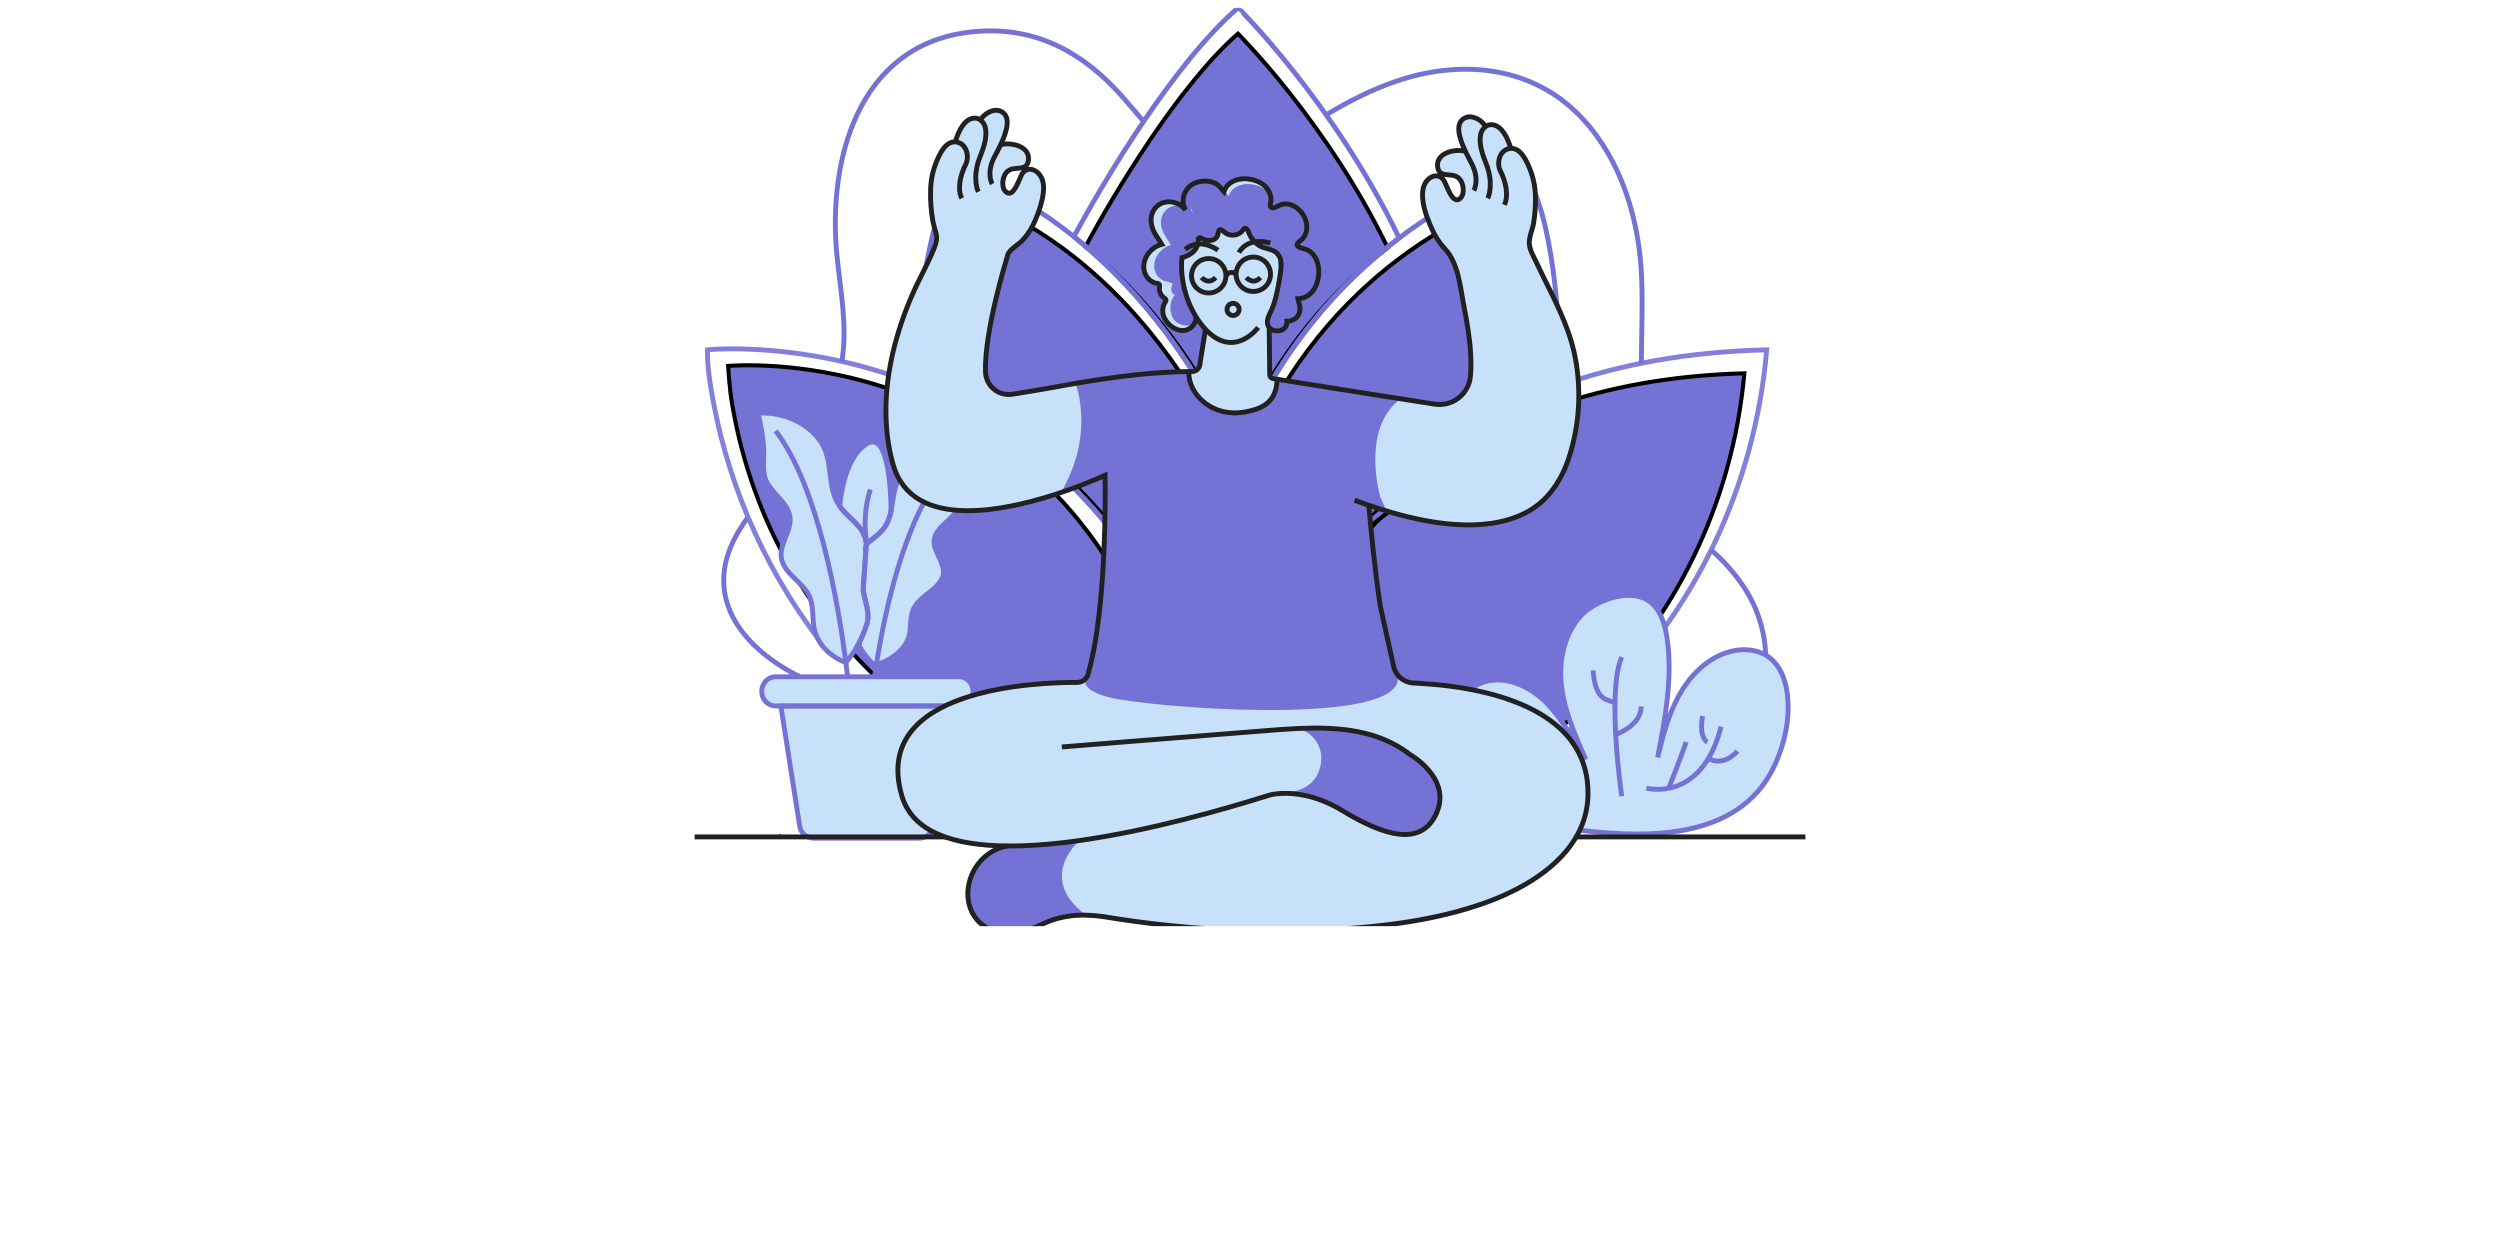 <svg width="110" height="55" viewBox="0 0 110 110" fill="none" xmlns="http://www.w3.org/2000/svg">
<g clip-path="url(#clip0_3810_48166)">
<path d="M48.224 2.388C48.219 2.378 48.214 2.368 48.21 2.358L48.217 2.352C48.22 2.363 48.223 2.376 48.224 2.388Z" fill="#7572D5"/>
<path d="M48.25 2.518C48.24 2.482 48.233 2.445 48.228 2.408C48.246 2.442 48.254 2.48 48.25 2.518Z" fill="#7572D5"/>
<path d="M52.886 40.032L52.886 40.034C50.949 44.751 49.576 50.356 49.185 57.019C43.596 43.889 34.567 37.434 26.48 34.289C26.557 32.027 26.754 28.972 27.243 25.882C27.733 22.784 28.515 19.664 29.756 17.272C29.774 17.277 29.793 17.282 29.814 17.288C29.942 17.324 30.132 17.38 30.378 17.461C30.869 17.622 31.583 17.883 32.469 18.279C34.241 19.069 36.701 20.398 39.444 22.547C43.76 25.928 48.787 31.35 52.932 39.921C52.927 39.934 52.922 39.947 52.916 39.959C52.906 39.986 52.895 40.012 52.886 40.032Z" fill="#7572D5" stroke="black" stroke-width="0.359"/>
<path d="M53.95 39.844L53.762 39.801C53.789 39.736 53.813 39.674 53.839 39.611C53.876 39.687 53.914 39.773 53.95 39.844Z" fill="#7572D5"/>
<path d="M53.95 39.844L53.762 39.801C53.789 39.736 53.813 39.674 53.839 39.611C53.876 39.687 53.914 39.773 53.95 39.844Z" fill="#7572D5"/>
<path d="M9.081 32.219C9.081 32.213 9.081 32.207 9.08 32.202C9.126 32.198 9.181 32.194 9.244 32.19C9.463 32.176 9.788 32.16 10.204 32.151C11.037 32.133 12.239 32.145 13.713 32.263C16.659 32.5 20.687 33.162 25.012 34.864C32.671 37.879 41.272 44.154 46.465 57.128V57.138L46.478 57.171L46.485 57.189C46.514 57.261 46.541 57.329 46.566 57.399L46.566 57.399L46.569 57.406C48.103 61.296 49.33 65.786 50.139 70.964C29.487 70.938 12.38 55.279 9.311 34.816C9.207 33.943 9.148 33.246 9.114 32.768C9.098 32.528 9.087 32.344 9.081 32.219Z" fill="#7572D5" stroke="black" stroke-width="0.359"/>
<path d="M76.202 38.173C76.184 38.182 76.168 38.191 76.153 38.199C76.119 38.217 76.09 38.232 76.061 38.249L76.054 38.253L76.053 38.253C75.869 38.349 75.69 38.445 75.516 38.544L75.511 38.547L75.511 38.547C75.364 38.625 75.226 38.703 75.083 38.786L75.082 38.786C70.017 41.675 65.704 45.717 62.494 50.585L62.494 50.585C55.601 60.937 55.015 72.317 54.967 74.157C77.756 73.968 96.441 55.897 98.503 32.851C91.96 33.032 86.402 34.101 81.69 35.771L81.69 35.771C81.453 35.855 81.22 35.94 80.989 36.029L80.988 36.029L80.797 36.102L80.796 36.103C80.246 36.308 79.707 36.524 79.184 36.751L79.182 36.752C79.002 36.827 78.828 36.902 78.653 36.984L78.648 36.987L78.648 36.987C78.506 37.048 78.368 37.109 78.229 37.174L78.229 37.174L78.152 37.012M76.202 38.173C76.202 38.173 76.202 38.173 76.202 38.173L76.118 38.014L76.202 38.173C76.202 38.173 76.202 38.173 76.202 38.173ZM76.202 38.173C76.379 38.08 76.554 37.987 76.733 37.898L76.735 37.897C76.749 37.89 76.762 37.883 76.776 37.877C76.856 37.835 76.933 37.796 77.012 37.76L77.013 37.76L77.02 37.756C77.212 37.657 77.408 37.56 77.603 37.468C77.626 37.457 77.648 37.446 77.67 37.436C77.841 37.355 77.995 37.282 78.161 37.207L78.161 37.207L78.163 37.206L78.229 37.174L78.152 37.012M78.152 37.012L78.086 37.043M78.152 37.012C78.293 36.946 78.434 36.884 78.577 36.822C78.755 36.738 78.932 36.662 79.112 36.586C79.638 36.358 80.18 36.141 80.733 35.934L80.924 35.861C81.158 35.771 81.392 35.686 81.63 35.602L78.086 37.043M78.086 37.043C77.919 37.119 77.764 37.193 77.593 37.273C77.571 37.284 77.549 37.294 77.527 37.305C77.329 37.398 77.131 37.496 76.938 37.596C76.854 37.634 76.773 37.676 76.693 37.717C76.68 37.724 76.667 37.731 76.653 37.737L78.086 37.043Z" fill="#7572D5" stroke="black" stroke-width="0.359"/>
<path d="M58.484 8.185C61.133 11.533 64.441 16.259 67.119 21.806C62.49 25.339 57.31 30.847 53.828 39.168C49.726 30.623 44.795 25.155 40.521 21.706C41.806 19.321 43.864 15.77 46.249 12.247C48.641 8.714 51.355 5.222 53.941 2.962C53.999 3.021 54.078 3.102 54.175 3.203C54.403 3.44 54.736 3.791 55.152 4.248C55.984 5.162 57.15 6.498 58.484 8.185Z" fill="#7572D5" stroke="black" stroke-width="0.359"/>
<path d="M51.141 57.631L51.502 57.351L51.337 57.892L51.227 58.252C52.694 61.979 53.888 66.224 54.728 71.055C55.018 67.279 56.314 57.874 62.092 49.194C65.274 44.372 69.548 40.369 74.567 37.508M51.141 57.631L74.656 37.664M51.141 57.631C51.486 50.894 52.813 45.236 54.703 40.494L54.738 40.501L55.098 40.58L54.939 40.248L54.865 40.093C58.282 31.766 63.443 26.301 68.028 22.831C70.736 20.782 73.244 19.426 75.074 18.582C75.989 18.161 76.734 17.867 77.25 17.68C77.508 17.586 77.708 17.518 77.843 17.474C77.877 17.464 77.907 17.454 77.933 17.446C78.495 18.183 78.962 19.277 79.346 20.597C79.746 21.972 80.05 23.576 80.282 25.247C80.738 28.532 80.911 32.057 80.973 34.567C80.78 34.636 80.589 34.706 80.398 34.779L80.398 34.779L80.213 34.851L80.276 35.019L80.211 34.851L80.212 34.851M51.141 57.631L80.212 34.851M74.567 37.508C74.567 37.508 74.567 37.508 74.567 37.508L74.656 37.664M74.567 37.508C74.566 37.508 74.566 37.508 74.566 37.508L74.656 37.664M74.567 37.508C74.709 37.426 74.847 37.348 74.993 37.27M74.656 37.664C74.797 37.582 74.935 37.505 75.079 37.427M74.993 37.27C74.992 37.27 74.992 37.27 74.991 37.27L75.079 37.427M74.993 37.27C75.14 37.186 75.289 37.106 75.436 37.027C75.464 37.012 75.492 36.997 75.52 36.982M74.993 37.27C74.993 37.269 74.993 37.269 74.994 37.269L75.079 37.427M75.079 37.427L75.52 36.982M75.52 36.982C75.519 36.982 75.518 36.983 75.516 36.984L75.608 37.138L75.523 36.98C75.522 36.98 75.521 36.981 75.52 36.982ZM75.52 36.982C75.547 36.966 75.574 36.952 75.597 36.94L75.608 36.934C75.629 36.923 75.648 36.914 75.666 36.904L75.669 36.902L75.669 36.902C75.842 36.81 76.017 36.718 76.197 36.629M75.52 36.982L76.279 36.789M76.197 36.629C76.197 36.63 76.196 36.63 76.195 36.63L76.279 36.789M76.197 36.629C76.198 36.629 76.198 36.629 76.199 36.628L76.279 36.789M76.197 36.629C76.287 36.582 76.381 36.534 76.478 36.489M76.279 36.789C76.37 36.742 76.462 36.694 76.557 36.65M76.478 36.489C76.477 36.489 76.475 36.49 76.474 36.491L76.557 36.65M76.478 36.489C76.575 36.439 76.676 36.389 76.774 36.343L76.807 36.327C76.895 36.284 76.978 36.244 77.054 36.205C77.233 36.115 77.419 36.029 77.602 35.945L77.603 35.944L77.604 35.944L77.669 35.914M76.478 36.489C76.479 36.488 76.48 36.488 76.482 36.487L76.557 36.65M76.557 36.65C76.663 36.595 76.776 36.541 76.885 36.488C76.972 36.446 77.058 36.405 77.136 36.366C77.311 36.277 77.495 36.192 77.678 36.107L77.669 35.914M77.669 35.914L77.745 36.077L77.67 35.913L77.669 35.914ZM77.669 35.914C77.808 35.849 77.947 35.788 78.088 35.726M77.669 35.914L78.162 35.89M78.088 35.726C78.087 35.727 78.087 35.727 78.086 35.727L78.162 35.89M78.088 35.726C78.088 35.726 78.089 35.726 78.09 35.725L78.162 35.89M78.088 35.726C78.264 35.644 78.44 35.569 78.616 35.495M78.162 35.89C78.336 35.809 78.51 35.735 78.687 35.66M78.616 35.495C78.616 35.495 78.615 35.495 78.615 35.495L78.687 35.66M78.616 35.495C79.134 35.27 79.667 35.055 80.212 34.851M78.616 35.495C78.616 35.495 78.616 35.494 78.617 35.494L78.687 35.66M78.687 35.66L80.212 34.851M54.809 72.66L54.826 72.651C54.829 72.505 54.836 72.223 54.858 71.821L54.678 71.831C54.723 72.105 54.767 72.382 54.809 72.66ZM54.809 72.66L54.826 72.691C54.826 72.68 54.826 72.669 54.826 72.657L54.809 72.66Z" fill="#7572D5" stroke="black" stroke-width="0.359"/>
<path d="M49.824 59.036V59.023C49.824 59.023 49.824 59.031 49.824 59.036Z" stroke="#7572D5" stroke-width="0.431" stroke-miterlimit="10"/>
<path d="M53.838 39.718C53.81 39.784 53.785 39.849 53.756 39.918C51.639 45.182 50.163 51.487 49.819 59.029C43.943 44.319 34.192 37.197 25.504 33.778C25.659 28.862 26.328 20.315 29.061 15.062C29.061 15.062 33.685 16.167 39.506 20.827C44.098 24.502 49.441 30.398 53.838 39.718Z" stroke="#7572D5" stroke-width="0.431" stroke-miterlimit="10"/>
<path d="M53.956 39.964L53.757 39.92C53.785 39.85 53.81 39.785 53.838 39.719C53.877 39.799 53.914 39.883 53.956 39.964Z" stroke="#7572D5" stroke-width="0.431" stroke-miterlimit="10"/>
<path d="M49.824 59.036V59.023C49.824 59.023 49.824 59.031 49.824 59.036Z" stroke="#7572D5" stroke-width="0.431" stroke-miterlimit="10"/>
<path d="M53.956 39.964L53.757 39.92C53.785 39.85 53.81 39.785 53.838 39.719C53.877 39.799 53.914 39.883 53.956 39.964Z" stroke="#7572D5" stroke-width="0.431" stroke-miterlimit="10"/>
<path opacity="0.9" d="M18.017 57.493C17.634 57.025 17.257 56.546 16.894 56.06C12.011 49.563 8.794 41.968 7.525 33.94C7.209 31.973 7.258 30.78 7.258 30.78C7.258 30.78 15.703 29.924 25.505 33.779C34.195 37.198 43.942 44.315 49.819 59.029V59.041C49.855 59.129 49.892 59.217 49.921 59.308C51.681 63.762 53.078 68.901 53.992 74.841C53.992 74.852 53.992 74.862 53.992 74.874C53.93 74.874 53.872 74.874 53.81 74.874C41.691 74.857 30.64 70.023 22.307 62.127C21.438 61.305 20.592 60.446 19.783 59.556" stroke="#7572D5" stroke-width="0.431" stroke-miterlimit="10"/>
<path d="M49.824 59.036V59.023C49.824 59.023 49.824 59.031 49.824 59.036Z" stroke="#7572D5" stroke-width="0.431" stroke-miterlimit="10"/>
<path opacity="0.9" d="M100.469 30.783C98.37 55.423 78.384 74.767 54.012 74.865C54.026 73.747 54.377 61.099 62.009 49.633C65.423 44.459 70.007 40.162 75.392 37.092C75.545 37.004 75.694 36.92 75.849 36.836C76.037 36.728 76.228 36.628 76.419 36.525C76.468 36.495 76.522 36.47 76.575 36.441C76.763 36.342 76.951 36.243 77.142 36.149C77.24 36.097 77.339 36.04 77.443 35.998C77.648 35.889 77.856 35.79 78.066 35.692C78.276 35.593 78.458 35.505 78.657 35.413L78.728 35.38C78.876 35.31 79.025 35.245 79.177 35.179C79.365 35.091 79.552 35.011 79.743 34.93C80.299 34.689 80.873 34.459 81.457 34.239L81.659 34.162C81.907 34.068 82.154 33.975 82.406 33.889C87.469 32.092 93.439 30.958 100.469 30.783Z" stroke="#7572D5" stroke-width="0.431" stroke-miterlimit="10"/>
<path d="M68.125 20.941C63.147 24.711 57.538 30.655 53.838 39.718C49.441 30.398 44.099 24.503 39.506 20.827C42.222 15.769 48.365 5.496 53.952 0.689C53.956 0.689 62.414 9.051 68.125 20.941Z" stroke="#7572D5" stroke-width="0.431" stroke-miterlimit="10"/>
<path d="M21.249 47.86C21.25 47.853 21.25 47.845 21.249 47.838C21.249 47.831 21.249 47.823 21.249 47.809C21.247 47.796 21.247 47.784 21.249 47.772C21.252 47.798 21.257 47.824 21.264 47.849C21.263 47.852 21.261 47.854 21.258 47.856C21.255 47.858 21.252 47.859 21.249 47.86Z" fill="rgb(200, 225, 250)"/>
<path d="M21.289 54.881C21.122 55.422 20.908 55.947 20.65 56.45C20.576 56.593 20.503 56.732 20.423 56.871C20.148 57.386 19.812 57.865 19.42 58.298C19.351 58.275 19.281 58.246 19.219 58.221C19.205 58.221 19.193 58.21 19.182 58.206C17.917 57.654 16.966 56.619 16.684 55.455C16.432 54.431 16.659 53.323 16.172 52.362C15.573 51.178 13.957 50.437 13.755 49.099C13.572 47.848 14.698 46.7 14.515 45.474C14.306 44.087 12.602 43.265 12.287 41.912C12.086 41.071 12.265 40.101 12.193 39.234C12.109 38.266 11.944 37.306 11.702 36.364C11.819 36.356 11.936 36.353 12.054 36.349C14.443 36.308 16.808 37.652 17.583 39.545C18.209 41.075 17.891 42.841 18.721 44.274C18.771 44.367 18.827 44.456 18.889 44.541C18.998 44.693 19.115 44.838 19.24 44.976L19.504 45.251C19.547 45.294 19.595 45.334 19.638 45.382C19.682 45.43 19.73 45.47 19.774 45.518C20.187 45.912 20.608 46.311 20.882 46.783C20.907 46.824 20.929 46.867 20.948 46.911C20.974 46.954 20.996 46.999 21.014 47.046C21.037 47.094 21.058 47.143 21.076 47.193C21.098 47.247 21.117 47.301 21.134 47.361C21.16 47.449 21.186 47.533 21.204 47.621C21.204 47.642 21.204 47.661 21.211 47.679C21.219 47.698 21.211 47.694 21.211 47.701C21.213 47.708 21.213 47.716 21.211 47.723C21.213 47.735 21.215 47.748 21.219 47.76V47.767C21.219 47.781 21.221 47.795 21.225 47.808C21.225 47.822 21.225 47.829 21.225 47.837C21.226 47.844 21.226 47.852 21.225 47.859V47.866L20.944 51.948C21.124 52.935 21.575 53.919 21.289 54.881Z" fill="rgb(200, 225, 250)"/>
<path d="M23.413 44.973C23.597 44.087 23.611 43.159 24.028 42.314C24.804 40.756 27.069 39.626 29.445 39.553H29.488C29.706 39.553 29.923 39.553 30.14 39.564C29.894 40.373 29.727 41.205 29.639 42.047C29.559 42.796 29.748 43.635 29.54 44.355C29.207 45.525 27.433 46.235 27.218 47.431C27.027 48.491 28.201 49.483 28.008 50.561C27.799 51.717 26.117 52.356 25.495 53.385C24.994 54.216 25.228 55.17 24.969 56.052C24.665 57.057 23.665 57.953 22.35 58.425C22.265 58.454 22.189 58.484 22.105 58.51C22.06 58.52 22.009 58.539 21.965 58.55C21.95 58.539 21.936 58.524 21.918 58.51C21.493 58.148 21.017 57.538 20.623 56.88L20.652 56.463C20.91 55.959 21.124 55.434 21.292 54.894C21.578 53.932 21.127 52.949 20.966 51.961L21.247 47.879L21.335 47.806C21.368 47.783 21.398 47.757 21.427 47.729C21.861 47.379 22.33 47.042 22.666 46.643C23.083 46.153 23.277 45.616 23.401 45.052" fill="rgb(200, 225, 250)"/>
<path d="M23.403 45.029C23.403 45.011 23.41 44.993 23.414 44.971L23.403 45.029Z" fill="rgb(200, 225, 250)"/>
<path d="M23.413 44.971C23.413 44.993 23.406 45.011 23.402 45.029C23.279 45.593 23.084 46.13 22.667 46.62C22.331 47.019 21.863 47.356 21.428 47.706C21.399 47.734 21.369 47.76 21.337 47.784L21.249 47.86C21.25 47.855 21.25 47.85 21.249 47.846C21.245 47.833 21.241 47.821 21.237 47.809C21.235 47.796 21.235 47.784 21.237 47.772V47.764C21.233 47.752 21.231 47.74 21.229 47.727C21.231 47.72 21.231 47.712 21.229 47.705C21.231 47.702 21.232 47.698 21.232 47.695C21.232 47.691 21.231 47.687 21.229 47.684C21.226 47.664 21.222 47.644 21.217 47.625C21.2 47.537 21.174 47.453 21.148 47.365C21.13 47.31 21.112 47.251 21.09 47.197C21.072 47.147 21.051 47.098 21.027 47.05C21.012 47.003 20.99 46.957 20.962 46.916C20.943 46.871 20.921 46.829 20.896 46.788C20.622 46.315 20.2 45.919 19.788 45.522C19.743 45.474 19.697 45.427 19.652 45.386C19.607 45.346 19.561 45.298 19.517 45.255L19.253 44.98C19.128 44.842 19.011 44.697 18.902 44.546C18.902 44.546 19.146 40.317 21.307 39.038C23.348 37.819 23.413 44.257 23.413 44.971Z" fill="rgb(200, 225, 250)"/>
<path d="M23.403 45.029C23.403 45.011 23.41 44.993 23.414 44.971L23.403 45.029Z" fill="rgb(200, 225, 250)"/>
<path d="M21.245 47.846V47.864C21.247 47.857 21.247 47.849 21.245 47.842C21.245 47.834 21.245 47.827 21.245 47.813C21.244 47.8 21.244 47.788 21.245 47.775C21.244 47.799 21.244 47.823 21.245 47.846Z" fill="rgb(200, 225, 250)"/>
<path d="M28.561 40.904C24.665 45.097 22.834 53.938 22.12 58.5C22.061 58.886 22.011 59.238 21.963 59.555" fill="rgb(200, 225, 250)"/>
<path d="M28.921 62.125L27.128 72.7C27.086 72.989 26.943 73.254 26.724 73.447C26.506 73.641 26.226 73.751 25.934 73.758H16.564C16.27 73.75 15.988 73.638 15.769 73.441C15.55 73.244 15.408 72.976 15.37 72.684L13.716 62.125H28.921Z" fill="rgb(200, 225, 250)"/>
<path d="M30.622 60.948C30.605 61.261 30.472 61.557 30.247 61.776C30.022 61.994 29.723 62.12 29.41 62.128H13.251C12.94 62.12 12.644 61.997 12.42 61.782C12.196 61.567 12.06 61.276 12.04 60.967C11.971 60.213 12.533 59.555 13.251 59.555H29.41C30.12 59.56 30.679 60.196 30.622 60.948Z" fill="rgb(200, 225, 250)"/>
<path d="M21.256 47.867C21.256 47.843 21.252 47.819 21.244 47.797L21.256 47.867Z" fill="rgb(200, 225, 250)"/>
<path d="M13.249 37.916C16.989 42.773 18.748 53.014 19.44 58.3C19.499 58.758 19.549 59.179 19.594 59.555" fill="rgb(200, 225, 250)"/>
<path d="M21.586 43.078C21.118 44.52 21.095 45.975 21.151 46.897C21.166 47.195 21.198 47.491 21.246 47.786" fill="rgb(200, 225, 250)"/>
<path d="M21.249 47.86C21.25 47.853 21.25 47.845 21.249 47.838C21.249 47.831 21.249 47.823 21.249 47.809C21.247 47.796 21.247 47.784 21.249 47.772C21.252 47.798 21.257 47.824 21.264 47.849C21.263 47.852 21.261 47.854 21.258 47.856C21.255 47.858 21.252 47.859 21.249 47.86Z" stroke="#7572D5" stroke-width="0.431" stroke-miterlimit="10"/>
<path d="M21.289 54.881C21.122 55.422 20.908 55.947 20.65 56.45C20.576 56.593 20.503 56.732 20.423 56.871C20.148 57.386 19.812 57.865 19.42 58.298C19.351 58.275 19.281 58.246 19.219 58.221C19.205 58.221 19.193 58.21 19.182 58.206C17.917 57.654 16.966 56.619 16.684 55.455C16.432 54.431 16.659 53.323 16.172 52.362C15.573 51.178 13.957 50.437 13.755 49.099C13.572 47.848 14.698 46.7 14.515 45.474C14.306 44.087 12.602 43.265 12.287 41.912C12.086 41.071 12.265 40.101 12.193 39.234C12.109 38.266 11.944 37.306 11.702 36.364C11.819 36.356 11.936 36.353 12.054 36.349C14.443 36.308 16.808 37.652 17.583 39.545C18.209 41.075 17.891 42.841 18.721 44.274C18.771 44.367 18.827 44.456 18.889 44.541C18.998 44.693 19.115 44.838 19.24 44.976L19.504 45.251C19.547 45.294 19.595 45.334 19.638 45.382C19.682 45.43 19.73 45.47 19.774 45.518C20.187 45.912 20.608 46.311 20.882 46.783C20.907 46.824 20.929 46.867 20.948 46.911C20.974 46.954 20.996 46.999 21.014 47.046C21.037 47.094 21.058 47.143 21.076 47.193C21.098 47.247 21.117 47.301 21.134 47.361C21.16 47.449 21.186 47.533 21.204 47.621C21.204 47.642 21.204 47.661 21.211 47.679C21.219 47.698 21.211 47.694 21.211 47.701C21.213 47.708 21.213 47.716 21.211 47.723C21.213 47.735 21.215 47.748 21.219 47.76V47.767C21.219 47.781 21.221 47.795 21.225 47.808C21.225 47.822 21.225 47.829 21.225 47.837C21.226 47.844 21.226 47.852 21.225 47.859V47.866L20.944 51.948C21.124 52.935 21.575 53.919 21.289 54.881Z" stroke="#7572D5" stroke-width="0.431" stroke-miterlimit="10"/>
<path d="M23.413 44.973C23.597 44.087 23.611 43.159 24.028 42.314C24.804 40.756 27.069 39.626 29.445 39.553H29.488C29.706 39.553 29.923 39.553 30.14 39.564C29.894 40.373 29.727 41.205 29.639 42.047C29.559 42.796 29.748 43.635 29.54 44.355C29.207 45.525 27.433 46.235 27.218 47.431C27.027 48.491 28.201 49.483 28.008 50.561C27.799 51.717 26.117 52.356 25.495 53.385C24.994 54.216 25.228 55.17 24.969 56.052C24.665 57.057 23.665 57.953 22.35 58.425C22.265 58.454 22.189 58.484 22.105 58.51C22.06 58.52 22.009 58.539 21.965 58.55C21.95 58.539 21.936 58.524 21.918 58.51C21.493 58.148 21.017 57.538 20.623 56.88L20.652 56.463C20.91 55.959 21.124 55.434 21.292 54.894C21.578 53.932 21.127 52.949 20.966 51.961L21.247 47.879L21.335 47.806C21.368 47.783 21.398 47.757 21.427 47.729C21.861 47.379 22.33 47.042 22.666 46.643C23.083 46.153 23.277 45.616 23.401 45.052" stroke="#7572D5" stroke-width="0.431" stroke-miterlimit="10"/>
<path d="M23.403 45.029C23.403 45.011 23.41 44.993 23.414 44.971" stroke="#7572D5" stroke-width="0.431" stroke-miterlimit="10"/>
<path d="M23.413 44.971C23.413 44.993 23.406 45.011 23.402 45.029C23.279 45.593 23.084 46.13 22.667 46.62C22.331 47.019 21.863 47.356 21.428 47.706C21.399 47.734 21.369 47.76 21.337 47.784L21.249 47.86C21.25 47.855 21.25 47.85 21.249 47.846C21.245 47.833 21.241 47.821 21.237 47.809C21.235 47.796 21.235 47.784 21.237 47.772V47.764C21.233 47.752 21.231 47.74 21.229 47.727C21.231 47.72 21.231 47.712 21.229 47.705C21.231 47.702 21.232 47.698 21.232 47.695C21.232 47.691 21.231 47.687 21.229 47.684C21.226 47.664 21.222 47.644 21.217 47.625C21.2 47.537 21.174 47.453 21.148 47.365C21.13 47.31 21.112 47.251 21.09 47.197C21.072 47.147 21.051 47.098 21.027 47.05C21.012 47.003 20.99 46.957 20.962 46.916C20.943 46.871 20.921 46.829 20.896 46.788C20.622 46.315 20.2 45.919 19.788 45.522C19.743 45.474 19.697 45.427 19.652 45.386C19.607 45.346 19.561 45.298 19.517 45.255L19.253 44.98C19.128 44.842 19.011 44.697 18.902 44.546C18.902 44.546 19.146 40.317 21.307 39.038C23.348 37.819 23.413 44.257 23.413 44.971Z" stroke="#7572D5" stroke-width="0.431" stroke-miterlimit="10"/>
<path d="M23.403 45.029C23.403 45.011 23.41 44.993 23.414 44.971" stroke="#7572D5" stroke-width="0.431" stroke-miterlimit="10"/>
<path d="M21.245 47.846V47.864C21.247 47.857 21.247 47.849 21.245 47.842C21.245 47.834 21.245 47.827 21.245 47.813C21.244 47.8 21.244 47.788 21.245 47.775C21.244 47.799 21.244 47.823 21.245 47.846Z" stroke="#7572D5" stroke-width="0.431" stroke-miterlimit="10"/>
<path d="M28.561 40.904C24.665 45.097 22.834 53.938 22.12 58.5C22.061 58.886 22.011 59.238 21.963 59.555" stroke="#7572D5" stroke-width="0.431" stroke-miterlimit="10"/>
<path d="M28.921 62.125L27.128 72.7C27.086 72.989 26.943 73.254 26.724 73.447C26.506 73.641 26.226 73.751 25.934 73.758H16.564C16.27 73.75 15.988 73.638 15.769 73.441C15.55 73.244 15.408 72.976 15.37 72.684L13.716 62.125H28.921Z" stroke="#7572D5" stroke-width="0.431" stroke-miterlimit="10"/>
<path d="M30.622 60.948C30.605 61.261 30.472 61.557 30.247 61.776C30.022 61.994 29.723 62.12 29.41 62.128H13.251C12.94 62.12 12.644 61.997 12.42 61.782C12.196 61.567 12.06 61.276 12.04 60.967C11.971 60.213 12.533 59.555 13.251 59.555H29.41C30.12 59.56 30.679 60.196 30.622 60.948Z" stroke="#7572D5" stroke-width="0.431" stroke-miterlimit="10"/>
<path d="M21.256 47.867C21.256 47.843 21.252 47.819 21.244 47.797L21.256 47.867Z" stroke="#7572D5" stroke-width="0.431" stroke-miterlimit="10"/>
<path d="M13.249 37.916C16.989 42.773 18.748 53.014 19.44 58.3C19.499 58.758 19.549 59.179 19.594 59.555" stroke="#7572D5" stroke-width="0.431" stroke-miterlimit="10"/>
<path d="M21.586 43.078C21.118 44.52 21.095 45.975 21.151 46.897C21.166 47.195 21.198 47.491 21.246 47.786" stroke="#7572D5" stroke-width="0.431" stroke-miterlimit="10"/>
<path d="M82.407 33.888C82.155 33.975 81.907 34.067 81.659 34.162L81.457 34.239C80.873 34.456 80.299 34.689 79.743 34.93C79.552 35.01 79.365 35.091 79.177 35.179C79.025 35.245 78.877 35.31 78.728 35.38L78.657 35.413C78.458 35.504 78.261 35.596 78.066 35.691C77.872 35.787 77.648 35.892 77.443 35.998C77.334 36.045 77.241 36.096 77.142 36.148C76.951 36.243 76.763 36.342 76.575 36.441C76.522 36.47 76.466 36.495 76.42 36.524C76.228 36.627 76.037 36.73 75.849 36.836C75.694 36.92 75.545 37.003 75.392 37.091C70.008 40.162 65.423 44.459 62.01 49.632C54.377 61.099 54.026 73.745 54.012 74.865L53.993 74.833C53.08 68.897 51.682 63.754 49.926 59.3L50.064 58.847L49.824 59.034C49.824 59.034 49.824 59.034 49.824 59.026C50.168 51.485 51.644 45.18 53.761 39.916L53.96 39.961C53.921 39.88 53.882 39.796 53.843 39.715C57.542 30.652 63.151 24.709 68.129 20.939C73.994 16.499 78.998 15.06 78.998 15.06C81.67 18.363 82.278 28.453 82.407 33.888Z" stroke="#7572D5" stroke-width="0.431" stroke-miterlimit="10"/>
<path d="M82.762 72.901C81.983 72.744 81.219 72.557 80.472 72.34C77.407 71.444 73.847 69.915 72.626 66.7C72.32 65.869 72.224 64.976 72.345 64.099C72.467 63.222 72.802 62.389 73.322 61.673C73.873 60.909 74.647 60.335 75.538 60.029C77.477 59.403 79.622 60.379 81.06 61.824C82.498 63.269 83.423 65.128 84.55 66.827C83.531 64.546 82.497 62.199 82.357 59.705C82.248 57.761 82.776 55.652 84.116 54.191C85.35 52.847 88.235 51.794 89.934 52.779C91.055 53.431 91.502 54.817 91.694 56.099C92.222 59.606 91.544 63.17 90.87 66.652C91.323 64.79 91.81 62.911 92.733 61.232C93.656 59.553 95.071 58.069 96.884 57.447C98.154 57.012 99.662 57.059 100.725 57.881C101.717 58.641 102.16 59.937 102.297 61.182C102.525 63.27 102.034 65.386 101.189 67.308C98.035 74.48 89.291 74.204 82.762 72.901Z" fill="rgb(200, 225, 250)"/>
<path d="M89.876 69.351C89.876 69.351 94.737 70.701 96.453 63.945L89.876 69.351Z" fill="rgb(200, 225, 250)"/>
<path d="M87.714 57.818C86.363 60.881 87.714 70.071 87.714 70.071V57.818Z" fill="rgb(200, 225, 250)"/>
<path d="M83.209 69.144C83.006 69.109 81.057 68.837 79.395 68.073C78.108 67.482 76.992 66.596 76.992 65.299" fill="rgb(200, 225, 250)"/>
<path d="M79.785 65.299C79.785 65.299 77.885 67.513 79.395 68.073L79.785 65.299Z" fill="rgb(200, 225, 250)"/>
<path d="M78.524 70.087C78.794 69.711 80.201 70.465 81.12 68.691L78.524 70.087Z" fill="rgb(200, 225, 250)"/>
<path d="M87.113 61.874C86.633 61.513 85.375 61.874 85.191 58.99L87.113 61.874Z" fill="rgb(200, 225, 250)"/>
<path d="M87.323 64.576C87.323 64.576 89.425 63.816 89.425 62.17L87.323 64.576Z" fill="rgb(200, 225, 250)"/>
<path d="M91.843 69.391C91.843 69.391 92.94 66.56 93.39 65.299L91.843 69.391Z" fill="rgb(200, 225, 250)"/>
<path d="M95.248 66.684C95.248 66.684 96.453 67.639 97.894 66.107L95.248 66.684Z" fill="rgb(200, 225, 250)"/>
<path d="M95.248 65.299C95.248 65.299 94.471 64.961 94.831 63.018L95.248 65.299Z" fill="rgb(200, 225, 250)"/>
<path d="M82.762 72.901C81.975 72.792 81.218 72.558 80.472 72.34C77.407 71.444 73.847 69.915 72.626 66.7C72.32 65.869 72.224 64.976 72.345 64.099C72.467 63.222 72.802 62.389 73.322 61.673C73.873 60.909 74.647 60.335 75.538 60.029C77.477 59.403 79.622 60.379 81.06 61.824C82.498 63.269 83.423 65.128 84.55 66.827C83.531 64.546 82.497 62.199 82.357 59.705C82.248 57.761 82.776 55.652 84.116 54.191C85.35 52.847 88.235 51.794 89.934 52.779C91.055 53.431 91.502 54.817 91.694 56.099C92.222 59.606 91.544 63.17 90.87 66.652C91.323 64.79 91.81 62.911 92.733 61.232C93.656 59.553 95.071 58.069 96.884 57.447C98.154 57.012 99.662 57.059 100.725 57.881C101.717 58.641 102.16 59.937 102.297 61.182C102.525 63.27 102.063 65.401 101.189 67.308C97.984 74.291 89.172 73.763 82.762 72.901Z" stroke="#7572D5" stroke-width="0.431" stroke-miterlimit="10"/>
<path d="M89.876 69.351C89.876 69.351 94.737 70.701 96.453 63.945" stroke="#7572D5" stroke-width="0.431" stroke-miterlimit="10"/>
<path d="M87.714 57.818C86.363 60.881 87.714 70.071 87.714 70.071" stroke="#7572D5" stroke-width="0.431" stroke-miterlimit="10"/>
<path d="M83.209 69.144C83.006 69.109 81.057 68.837 79.395 68.073C78.108 67.482 76.992 66.596 76.992 65.299" stroke="#7572D5" stroke-width="0.431" stroke-miterlimit="10"/>
<path d="M79.785 65.299C79.785 65.299 77.885 67.513 79.395 68.073" stroke="#7572D5" stroke-width="0.431" stroke-miterlimit="10"/>
<path d="M78.524 70.087C78.794 69.711 80.201 70.465 81.12 68.691" stroke="#7572D5" stroke-width="0.431" stroke-miterlimit="10"/>
<path d="M87.113 61.874C86.633 61.513 85.375 61.874 85.191 58.99" stroke="#7572D5" stroke-width="0.431" stroke-miterlimit="10"/>
<path d="M87.323 64.576C87.323 64.576 89.425 63.816 89.425 62.17" stroke="#7572D5" stroke-width="0.431" stroke-miterlimit="10"/>
<path d="M91.843 69.391C91.843 69.391 92.94 66.56 93.39 65.299" stroke="#7572D5" stroke-width="0.431" stroke-miterlimit="10"/>
<path d="M95.248 66.684C95.248 66.684 96.453 67.639 97.894 66.107" stroke="#7572D5" stroke-width="0.431" stroke-miterlimit="10"/>
<path d="M95.248 65.299C95.248 65.299 94.471 64.961 94.831 63.018" stroke="#7572D5" stroke-width="0.431" stroke-miterlimit="10"/>
<path d="M95.58 48.4C96.551 49.237 97.418 50.188 98.162 51.232C99.529 53.101 100.303 55.339 100.382 57.654" stroke="#7572D5" stroke-width="0.431" stroke-miterlimit="10"/>
<path d="M61.705 10.109C63.66 8.931 65.699 7.885 67.867 7.147C73.273 5.3 79.3 5.71 83.583 9.762C87.296 13.271 89.051 18.485 89.409 23.482C89.409 23.554 89.421 23.631 89.424 23.709C89.588 26.283 89.454 29.125 89.435 31.97" stroke="#7572D5" stroke-width="0.431" stroke-miterlimit="10"/>
<path d="M19.09 31.811C19.579 28.684 18.981 25.742 18.655 22.524C17.817 14.139 20.483 4.106 30.142 2.851C35.391 2.167 39.651 4.128 43.199 7.888C43.996 8.732 44.794 9.724 45.638 10.682" stroke="#7572D5" stroke-width="0.431" stroke-miterlimit="10"/>
<path d="M15.322 59.506C15.322 59.506 8.007 56.284 8.739 50.231C8.943 48.523 9.748 46.994 10.765 45.59" stroke="#7572D5" stroke-width="0.431" stroke-miterlimit="10"/>
<path d="M81.394 63.541C81.116 63.34 80.826 63.15 80.525 62.969C77.521 61.191 73.427 60.502 69.995 60.295C69.785 60.28 69.579 60.269 69.375 60.26C69.104 60.248 68.84 60.178 68.599 60.053C68.35 59.927 68.134 59.745 67.967 59.522C67.799 58.86 67.596 58.208 67.361 57.567L66.879 55.394C66.699 54.766 66.558 54.127 66.456 53.482C65.957 50.215 65.587 46.157 65.457 44.637C65.473 44.644 65.489 44.648 65.506 44.651L66.997 45.129C67.002 45.129 67.008 45.129 67.013 45.129L67.542 45.284C69.593 45.867 71.745 46.303 73.881 46.35C75.895 46.392 78.104 46.062 79.825 44.948C79.97 44.856 80.11 44.759 80.246 44.654C81.573 43.655 82.496 42.121 83.018 40.565C83.979 37.686 84.187 34.609 83.621 31.627C83.46 30.806 83.235 29.999 82.946 29.213C82.186 27.122 81.088 25.163 80.145 23.131C79.928 22.657 79.617 22.161 79.579 21.635C79.534 21.008 79.855 20.406 79.956 19.796C80.074 19.064 80.129 18.323 80.119 17.581C80.118 16.702 79.949 15.831 79.623 15.014C79.341 14.327 78.842 13.176 77.954 13.218C77.67 12.308 77.194 11.255 76.357 11.136C76.139 11.103 75.918 11.157 75.74 11.286C75.678 11.198 75.612 11.114 75.541 11.033C75.191 10.64 74.53 10.286 73.999 10.49C72.945 10.907 73.427 12.357 73.95 13.457C73.681 13.399 73.405 13.381 73.131 13.403C72.517 13.457 71.807 13.705 71.569 14.296C71.439 14.622 71.485 15.209 71.815 15.394C72.235 15.623 72.749 15.471 73.169 15.686C73.637 15.927 73.82 16.574 73.752 17.062C73.739 17.254 73.662 17.436 73.535 17.579C72.794 18.32 72.286 16.276 72.004 15.939C71.622 15.48 71.062 15.563 70.663 15.951C69.876 16.712 70.218 18.243 70.548 19.162C70.906 20.168 71.372 21.226 72.116 22.009C73.353 23.307 73.489 25.376 73.816 27.05C73.951 27.742 74.08 28.44 74.184 29.137C74.391 30.491 74.51 31.853 74.401 33.219C74.374 33.594 74.269 33.96 74.094 34.292C73.918 34.625 73.676 34.918 73.382 35.152C73.088 35.387 72.749 35.558 72.386 35.655C72.022 35.753 71.643 35.774 71.271 35.717C70.386 35.583 69.35 35.422 68.246 35.249C68.246 35.249 68.255 35.24 68.26 35.238C66.756 34.727 65.425 34.664 64.101 34.594C60.366 34.016 57.012 33.473 57.012 33.473C56.936 33.459 56.867 33.419 56.817 33.359C56.767 33.3 56.739 33.225 56.738 33.147L56.693 29C56.948 29.313 57.502 29.357 57.841 29.175C57.975 29.107 58.086 28.999 58.158 28.866C58.231 28.733 58.261 28.582 58.246 28.431C58.466 28.429 58.681 28.374 58.875 28.269C58.932 28.237 58.987 28.201 59.039 28.161C59.146 28.065 59.232 27.948 59.293 27.817C59.353 27.686 59.386 27.544 59.39 27.401C59.394 27.321 59.39 27.241 59.378 27.163C59.378 27.133 59.369 27.105 59.364 27.074C59.352 27.013 59.337 26.953 59.32 26.889C59.311 26.852 59.3 26.815 59.289 26.78C59.26 26.672 59.229 26.563 59.205 26.454C59.218 26.456 59.23 26.456 59.243 26.454C59.35 26.448 59.457 26.433 59.561 26.409C59.661 26.385 59.758 26.352 59.851 26.311C59.904 26.288 59.955 26.262 60.004 26.233C60.013 26.23 60.021 26.225 60.027 26.219C60.111 26.167 60.191 26.109 60.265 26.044C60.29 26.023 60.314 26.001 60.337 25.978C60.379 25.938 60.419 25.896 60.457 25.852C60.506 25.795 60.551 25.735 60.593 25.674C60.614 25.647 60.632 25.619 60.647 25.59C60.798 25.348 60.908 25.083 60.973 24.806C60.979 24.78 60.985 24.753 60.991 24.729C61.208 23.695 60.882 22.514 59.974 22.128C59.792 22.051 59.15 21.976 59.15 21.703C59.15 21.684 59.153 21.665 59.158 21.646C59.157 21.642 59.157 21.638 59.158 21.634C59.175 21.593 59.2 21.557 59.231 21.525C59.245 21.508 59.265 21.491 59.282 21.473C59.32 21.44 59.362 21.408 59.403 21.375C59.444 21.348 59.483 21.319 59.521 21.287C59.537 21.273 59.552 21.259 59.567 21.244C59.595 21.213 59.624 21.181 59.65 21.15C59.676 21.119 59.7 21.086 59.722 21.052C59.745 21.017 59.768 20.982 59.788 20.943C59.811 20.909 59.83 20.873 59.846 20.835C59.879 20.77 59.905 20.703 59.926 20.634C59.963 20.52 59.986 20.402 59.995 20.283C59.995 20.241 59.995 20.197 59.995 20.154C59.995 19.2 59.217 18.213 58.234 18.108C58.075 18.091 57.914 18.11 57.764 18.164C57.69 18.189 57.617 18.219 57.546 18.253L57.438 18.304C57.364 18.339 57.289 18.375 57.212 18.412C57.147 18.443 57.076 18.461 57.004 18.465C56.988 18.464 56.971 18.462 56.956 18.458L56.924 18.449C56.901 18.444 56.88 18.433 56.864 18.416C56.845 18.402 56.829 18.384 56.818 18.364C56.808 18.344 56.801 18.322 56.797 18.301C56.796 18.299 56.796 18.298 56.796 18.296C56.796 18.295 56.796 18.293 56.797 18.292C56.791 18.267 56.789 18.241 56.789 18.215C56.789 18.161 56.797 18.108 56.812 18.056C56.843 17.944 56.858 17.828 56.858 17.712C56.858 17.67 56.855 17.628 56.849 17.586C56.843 17.528 56.835 17.47 56.823 17.413C56.717 16.993 56.464 16.625 56.11 16.374C55.114 15.67 53.247 15.667 52.732 16.971C52.722 16.991 52.716 17.011 52.708 17.031C52.641 16.954 52.575 16.873 52.509 16.793C52.463 16.764 52.415 16.737 52.365 16.715C51.676 16.414 50.688 16.543 50.185 17.132C49.768 17.621 49.631 18.375 50.002 18.93C49.794 18.661 49.513 18.46 49.191 18.349C49.23 18.457 49.281 18.559 49.344 18.655C49.314 18.615 49.283 18.576 49.249 18.54C49.223 18.51 49.197 18.484 49.171 18.459C49.145 18.434 49.108 18.398 49.076 18.372C49.045 18.346 49.01 18.318 48.977 18.292C48.33 17.818 47.379 17.769 46.776 18.361C46.304 18.824 46.207 19.464 46.374 20.084C46.541 20.704 46.942 21.136 47.243 21.67C46.223 21.926 45.407 23.057 45.729 24.117C45.796 24.336 45.914 24.537 46.072 24.703C46.231 24.868 46.426 24.994 46.642 25.071C46.72 25.09 46.798 25.104 46.878 25.111C46.905 25.114 46.93 25.122 46.953 25.135C46.977 25.148 46.997 25.166 47.013 25.187C47.029 25.208 47.041 25.233 47.047 25.259C47.053 25.285 47.054 25.312 47.05 25.338C47.033 25.409 47.025 25.482 47.025 25.555C47.025 25.73 47.071 25.902 47.157 26.054C47.244 26.206 47.368 26.334 47.518 26.424C47.54 26.436 47.559 26.453 47.575 26.474C47.59 26.494 47.602 26.517 47.608 26.542C47.614 26.566 47.615 26.592 47.611 26.617C47.607 26.642 47.598 26.666 47.584 26.688C47.433 26.903 47.344 27.155 47.328 27.417C47.311 27.679 47.367 27.941 47.489 28.173C47.825 28.845 48.647 29.428 49.423 29.198C49.672 29.122 49.888 28.963 50.034 28.747C50.05 28.731 50.063 28.713 50.075 28.693C50.077 28.686 50.081 28.681 50.087 28.676C50.198 28.509 50.272 28.32 50.304 28.122C50.495 28.425 50.709 28.713 50.944 28.983L51.085 29.14L50.656 31.787L50.593 32.263C50.569 32.428 50.487 32.579 50.362 32.689C50.236 32.798 50.075 32.858 49.908 32.858C49.814 32.858 49.716 32.858 49.622 32.858C49.429 32.858 49.239 32.864 49.05 32.869C48.476 32.883 47.903 32.91 47.332 32.944C46.898 32.973 46.473 33.004 46.046 33.042C45.829 33.059 45.62 33.079 45.405 33.102C45.19 33.125 44.977 33.145 44.764 33.168C44.348 33.215 43.929 33.263 43.512 33.318C43.009 33.384 42.509 33.453 42.007 33.524C41.22 33.639 40.436 33.766 39.648 33.901C38.882 34.034 38.118 34.172 37.351 34.312C36.274 34.511 35.185 34.677 34.093 34.855C33.806 34.901 33.512 34.886 33.232 34.81C32.951 34.734 32.69 34.598 32.466 34.413C32.242 34.228 32.06 33.998 31.932 33.737C31.804 33.476 31.734 33.19 31.725 32.9C31.602 29.315 33.632 22.778 33.632 22.778C33.679 22.269 34.284 21.909 34.638 21.62C35.651 20.819 36.25 19.386 36.6 18.179C36.847 17.318 37.082 16.088 36.353 15.382C35.953 14.994 35.393 14.911 35.012 15.37C34.73 15.709 34.222 17.751 33.48 17.01C33.353 16.867 33.276 16.685 33.263 16.493C33.199 16.006 33.371 15.359 33.845 15.117C34.264 14.9 34.779 15.054 35.198 14.825C35.524 14.64 35.574 14.049 35.445 13.727C35.207 13.136 34.498 12.888 33.883 12.834C33.609 12.812 33.333 12.83 33.064 12.888C33.587 11.788 34.07 10.338 33.015 9.922C32.484 9.712 31.82 10.065 31.473 10.458C31.402 10.539 31.336 10.623 31.275 10.711C31.097 10.583 30.875 10.529 30.657 10.562C29.815 10.68 29.345 11.734 29.061 12.645C28.182 12.601 27.684 13.731 27.4 14.416C27.077 15.206 26.906 16.049 26.895 16.902C26.867 17.809 26.932 18.716 27.086 19.61C27.157 19.996 27.287 20.363 27.379 20.74C27.48 21.151 27.37 21.558 27.222 21.944C26.638 23.42 25.816 24.801 25.199 26.267C24.53 27.817 23.994 29.422 23.596 31.063C22.829 34.303 22.672 37.739 23.568 40.97C25.262 47.077 33.847 45.071 38.765 43.36C40.822 42.645 42.241 41.978 42.241 41.978C42.241 41.978 42.252 42.452 42.252 43.253V43.362C42.247 44.448 42.152 53.113 40.692 59.476L40.643 59.56C40.655 59.551 40.678 59.551 40.692 59.628C40.612 59.802 40.484 59.949 40.322 60.052C40.161 60.155 39.973 60.209 39.782 60.208C36.287 60.194 21.568 60.691 24.358 70.201C24.881 71.988 26.245 73.134 28.16 73.811C29.681 74.355 31.55 74.59 33.62 74.608H33.634C29.587 75.374 28.646 81.395 33.161 82.305C34.899 82.655 36.275 81.53 37.837 81.05C38.729 80.786 39.659 80.668 40.589 80.7C41.196 80.715 41.802 80.771 42.401 80.869C48.962 81.944 55.621 82.306 62.26 81.949C66.749 81.703 71.326 81.139 75.585 79.637C78.796 78.503 82.32 76.518 83.901 73.445C84.462 72.364 84.751 71.163 84.745 69.945C84.741 67.05 83.403 64.991 81.394 63.541Z" fill="rgb(200, 225, 250)"/>
<path d="M13.663 73.647L13.499 73.492" stroke="#7572D5" stroke-width="0.431" stroke-miterlimit="10"/>
<path d="M67.364 57.407L66.881 55.23C66.701 54.601 66.56 53.962 66.459 53.317C65.96 50.051 65.59 45.993 65.459 44.473L67.016 44.97L66.473 43.761C66.473 43.761 64.684 37.74 68.263 35.089C65.675 34.208 63.601 34.661 61.179 34.104C60.246 33.886 59.261 33.696 58.173 33.518L57.385 33.38C57.354 35.52 55.865 36.005 54.639 36.238C51.623 36.816 49.535 34.615 49.621 32.699C46.273 32.737 42.963 33.179 39.649 33.742C40.077 34.998 40.979 38.76 38.443 43.209L38.768 43.198C40.825 42.482 42.244 41.816 42.244 41.816C42.244 41.816 42.256 42.29 42.256 43.092V43.2C42.251 44.28 42.156 52.952 40.696 59.314C40.588 59.521 40.672 59.266 40.696 59.496C40.608 59.673 40.547 59.862 40.516 60.058L40.587 59.776C40.193 60.34 41.178 61.023 42.599 61.368C46.316 62.276 66.805 63.866 67.961 60.058C68.029 59.831 68.032 59.589 67.968 59.36C67.8 58.7 67.598 58.048 67.364 57.407Z" fill="#7572D5"/>
<path d="M40.588 80.536C39.658 80.505 38.73 80.623 37.839 80.887C36.276 81.366 34.897 82.492 33.162 82.141C28.646 81.231 29.589 75.21 33.636 74.444C34.024 74.435 34.412 74.433 34.796 74.433H34.822C36.686 74.433 38.502 74.482 39.992 73.967C39.852 74.096 36.221 77.317 40.588 80.536Z" fill="#7572D5"/>
<path d="M57.383 33.377V33.382C57.351 35.522 55.862 36.008 54.637 36.24C51.62 36.818 49.532 34.617 49.619 32.701" stroke="#212121" stroke-width="0.431" stroke-miterlimit="10"/>
<path d="M33.64 74.444C29.593 75.211 28.65 81.232 33.165 82.142C34.903 82.493 36.279 81.366 37.842 80.887C38.734 80.624 39.663 80.505 40.593 80.537C41.199 80.553 41.803 80.612 42.401 80.711C48.962 81.788 55.621 82.152 62.26 81.798C66.749 81.55 71.325 80.987 75.584 79.485C78.796 78.35 82.319 76.366 83.9 73.294C84.461 72.212 84.751 71.011 84.744 69.792C84.744 66.894 83.403 64.835 81.399 63.384C81.12 63.183 80.829 62.994 80.53 62.812C77.525 61.034 73.433 60.345 70 60.138C69.791 60.124 69.583 60.112 69.38 60.103C69.11 60.092 68.845 60.022 68.605 59.897C68.355 59.772 68.139 59.59 67.972 59.366C67.811 59.154 67.697 58.909 67.639 58.648L67.367 57.41L66.883 55.232L66.46 53.318C65.96 50.052 65.591 45.994 65.459 44.475" stroke="#212121" stroke-width="0.431" stroke-miterlimit="10"/>
<path d="M71.42 71.522C70.081 74.584 66.769 73.535 63.13 71.332C60.872 69.964 58.945 69.77 57.808 69.811C59.411 69.668 60.812 69.173 61.207 67.361C61.525 65.888 60.695 64.536 59.259 64.102C62.711 63.95 66.253 64.211 69.062 66.383C69.064 66.383 72.761 68.456 71.42 71.522Z" fill="#7572D5"/>
<path d="M59.236 26.282C59.224 26.284 59.212 26.284 59.2 26.282C59.233 26.452 59.297 26.633 59.34 26.814C59.374 26.95 59.388 27.09 59.383 27.231C59.337 27.888 58.871 28.244 58.239 28.261C58.255 28.412 58.225 28.564 58.153 28.698C58.081 28.831 57.97 28.939 57.835 29.009C57.496 29.187 56.941 29.147 56.686 28.833C56.384 28.469 56.534 28.017 56.718 27.618C56.784 27.478 56.85 27.346 56.904 27.225C56.971 27.075 57.028 26.927 57.079 26.774C57.26 26.212 57.4 25.637 57.499 25.054C57.619 24.465 57.698 23.869 57.736 23.269C57.696 23.124 57.722 22.913 57.665 22.761C57.581 22.526 57.43 22.322 57.23 22.172C56.818 21.868 56.268 21.888 55.829 21.618C55.432 21.371 55.118 21.009 54.93 20.581C54.893 20.492 54.858 20.377 54.806 20.277C54.783 20.223 54.748 20.174 54.703 20.136C54.505 19.97 54.39 20.263 54.268 20.377C54.144 20.492 53.996 20.579 53.835 20.633C53.674 20.686 53.503 20.705 53.334 20.688C53.207 20.671 53.082 20.634 52.966 20.579C52.881 20.532 52.801 20.476 52.728 20.412C52.642 20.328 52.542 20.26 52.432 20.211C52.225 20.134 52.214 20.475 52.185 20.593C52.165 20.695 52.123 20.792 52.061 20.875C51.998 20.959 51.918 21.027 51.826 21.075C51.714 21.13 51.592 21.16 51.467 21.161C51.322 21.167 51.177 21.147 51.039 21.104C50.906 21.064 50.779 21.005 50.662 20.929C50.641 20.915 50.617 20.907 50.592 20.906C50.567 20.905 50.542 20.911 50.52 20.924C50.498 20.936 50.48 20.955 50.468 20.977C50.456 20.999 50.451 21.024 50.453 21.049C50.493 22.172 49.443 22.563 49.011 22.678C48.866 24.532 49.319 26.383 50.304 27.96C50.267 28.189 50.175 28.404 50.033 28.587C49.324 28.765 48.505 28.572 48.198 27.96C47.872 27.309 47.916 26.406 48.423 25.941C48.072 25.887 47.974 25.369 48.175 25.065C48.192 25.035 48.2 25.018 48.189 24.99C48.146 24.871 47.63 24.773 47.489 24.729C47.287 24.657 47.105 24.539 46.957 24.385C46.809 24.23 46.7 24.043 46.637 23.838C46.338 22.853 47.096 21.802 48.044 21.564C47.762 21.067 47.392 20.665 47.234 20.09C47.077 19.515 47.166 18.918 47.605 18.484C47.783 18.314 48.001 18.191 48.239 18.127C48.477 18.063 48.727 18.059 48.967 18.117C49.106 18.218 49.23 18.34 49.334 18.478C49.27 18.384 49.219 18.282 49.182 18.174C49.503 18.283 49.785 18.485 49.992 18.754C49.622 18.2 49.76 17.444 50.176 16.955C50.679 16.367 51.667 16.238 52.356 16.539C52.406 16.562 52.454 16.588 52.5 16.617C52.565 16.698 52.632 16.778 52.698 16.855C52.705 16.835 52.714 16.814 52.724 16.795C52.864 16.938 52.996 17.089 53.12 17.247C53.568 15.973 55.346 15.97 56.285 16.634C56.507 16.792 56.688 16.999 56.814 17.24C56.862 17.451 56.858 17.671 56.802 17.881C56.745 18.082 56.79 18.234 56.92 18.277C57.017 18.301 57.119 18.288 57.208 18.24C57.552 18.085 57.836 17.895 58.236 17.938C59.539 18.076 60.49 19.771 59.718 20.877C59.672 20.945 59.62 21.01 59.562 21.069C59.454 21.177 59.209 21.305 59.155 21.46C59.154 21.464 59.154 21.468 59.155 21.472C59.057 21.798 59.779 21.87 59.971 21.954C61.674 22.672 61.314 26.174 59.236 26.282Z" fill="#7572D5"/>
<path d="M29.628 17.452C29.223 16.59 29.519 15.381 29.981 14.467C30.334 13.758 30.052 12.621 29.151 12.494C28.215 12.368 27.691 13.548 27.399 14.261C27.076 15.05 26.904 15.894 26.893 16.747C26.869 17.654 26.935 18.562 27.091 19.456C27.163 19.84 27.293 20.209 27.384 20.585C27.485 20.995 27.375 21.404 27.226 21.788C26.643 23.264 25.822 24.646 25.204 26.111C24.536 27.662 24 29.266 23.602 30.907C22.835 34.148 22.676 37.583 23.572 40.815C25.267 46.921 33.853 44.916 38.77 43.204C40.826 42.488 42.246 41.822 42.246 41.822C42.246 41.822 42.258 42.296 42.258 43.098C42.258 43.135 42.258 43.172 42.258 43.206C42.264 46.429 42.135 54.526 40.747 59.337C40.687 59.544 40.561 59.727 40.387 59.856C40.214 59.985 40.004 60.054 39.788 60.053C36.292 60.039 21.575 60.535 24.364 70.04C25.307 73.251 28.958 74.405 33.622 74.445H33.642C34.021 74.445 34.409 74.445 34.802 74.435H34.828C36.561 74.374 38.289 74.218 40.004 73.966C46.08 73.111 52.545 71.284 56.721 69.967C56.962 69.904 57.208 69.863 57.456 69.844C57.56 69.833 57.674 69.824 57.802 69.819H57.813C58.948 69.773 60.875 69.967 63.135 71.339C66.774 73.543 70.087 74.591 71.425 71.529C72.763 68.467 69.064 66.385 69.064 66.385C66.255 64.213 62.714 63.955 59.262 64.104C58.196 64.151 57.136 64.24 56.112 64.321C52.013 64.648 47.913 64.974 43.812 65.299L38.44 65.733" stroke="#212121" stroke-width="0.431" stroke-miterlimit="10"/>
<path d="M31.089 16.875C31.089 16.875 30.503 15.692 31.228 13.842C31.526 13.082 31.871 12.162 31.73 11.329C31.685 11.02 31.521 10.742 31.273 10.553C31.095 10.424 30.873 10.371 30.655 10.404C29.815 10.522 29.343 11.576 29.059 12.487" stroke="#212121" stroke-width="0.431" stroke-miterlimit="10"/>
<path d="M32.312 16.188C32.312 16.188 31.755 15.246 32.514 13.799C32.641 13.557 32.856 13.172 33.057 12.733C33.58 11.633 34.062 10.183 33.008 9.766C32.477 9.556 31.813 9.909 31.465 10.303C31.395 10.383 31.329 10.468 31.268 10.555" stroke="#212121" stroke-width="0.431" stroke-miterlimit="10"/>
<path d="M33.06 12.726C33.329 12.667 33.605 12.649 33.879 12.671C34.493 12.726 35.203 12.972 35.442 13.564C35.571 13.89 35.524 14.478 35.194 14.661C34.775 14.892 34.261 14.739 33.842 14.954C33.374 15.196 33.19 15.842 33.258 16.331C33.272 16.522 33.348 16.704 33.476 16.848C34.217 17.588 34.725 15.544 35.006 15.208C35.389 14.748 35.948 14.831 36.348 15.218C37.078 15.924 36.842 17.153 36.593 18.015C36.244 19.222 35.646 20.656 34.638 21.455C34.277 21.74 33.678 22.107 33.632 22.615C33.632 22.615 31.602 29.148 31.724 32.736C31.733 33.027 31.803 33.312 31.931 33.573C32.059 33.834 32.241 34.064 32.465 34.249C32.689 34.434 32.95 34.569 33.23 34.646C33.51 34.722 33.804 34.737 34.09 34.691C35.177 34.514 36.269 34.348 37.349 34.148C38.116 34.008 38.879 33.87 39.646 33.738C43.056 33.158 46.46 32.707 49.906 32.692C50.073 32.692 50.234 32.632 50.36 32.523C50.485 32.414 50.567 32.263 50.59 32.097L50.656 31.625L51.085 28.974" stroke="#212121" stroke-width="0.431" stroke-miterlimit="10"/>
<path d="M77.385 18.026C77.79 17.163 77.494 15.954 77.032 15.041C76.676 14.332 76.96 13.194 77.862 13.067C77.894 13.067 77.925 13.062 77.954 13.062C78.842 13.018 79.341 14.171 79.623 14.857C79.95 15.674 80.119 16.545 80.12 17.425C80.129 18.166 80.074 18.907 79.956 19.64C79.856 20.248 79.534 20.852 79.58 21.477C79.617 22.003 79.928 22.501 80.146 22.974C81.088 25.002 82.19 26.96 82.946 29.057C83.235 29.842 83.46 30.648 83.621 31.469C84.189 34.45 83.983 37.527 83.023 40.406C82.5 41.964 81.579 43.497 80.252 44.497C80.114 44.6 79.973 44.698 79.829 44.79C78.109 45.904 75.899 46.234 73.887 46.191C71.749 46.145 69.599 45.709 67.547 45.126C67.188 45.023 66.831 44.914 66.476 44.8C66.102 44.681 65.732 44.561 65.361 44.435C64.974 44.3 64.586 44.164 64.201 44.021" stroke="#212121" stroke-width="0.431" stroke-miterlimit="10"/>
<path d="M77.954 13.063C77.67 12.153 77.194 11.098 76.358 10.981C76.14 10.947 75.918 11 75.74 11.129C75.491 11.318 75.328 11.597 75.283 11.905C75.142 12.738 75.486 13.657 75.785 14.418C76.51 16.265 75.923 17.452 75.923 17.452" stroke="#212121" stroke-width="0.431" stroke-miterlimit="10"/>
<path d="M75.74 11.13C75.679 11.04 75.61 10.958 75.542 10.876C75.191 10.483 74.531 10.13 73.999 10.34C72.945 10.756 73.427 12.207 73.951 13.307C74.157 13.742 74.372 14.132 74.494 14.373C75.254 15.823 74.695 16.762 74.695 16.762" stroke="#212121" stroke-width="0.431" stroke-miterlimit="10"/>
<path d="M73.951 13.306C73.682 13.248 73.406 13.229 73.132 13.251C72.517 13.306 71.808 13.553 71.569 14.145C71.439 14.471 71.486 15.058 71.816 15.242C72.236 15.472 72.749 15.319 73.169 15.535C73.637 15.776 73.82 16.422 73.752 16.911C73.739 17.103 73.662 17.285 73.535 17.428C72.794 18.169 72.285 16.125 72.004 15.788C71.622 15.328 71.062 15.411 70.663 15.799C69.875 16.559 70.218 18.091 70.548 19.011C70.907 20.015 71.372 21.075 72.116 21.857C73.354 23.16 73.489 25.224 73.817 26.898C73.952 27.59 74.081 28.288 74.184 28.986C74.391 30.338 74.51 31.702 74.401 33.068C74.374 33.443 74.269 33.808 74.093 34.141C73.918 34.474 73.675 34.767 73.382 35.001C73.087 35.236 72.748 35.407 72.385 35.504C72.021 35.602 71.642 35.623 71.27 35.566C66.413 34.822 57.012 33.311 57.012 33.311C56.935 33.298 56.865 33.258 56.815 33.199C56.764 33.139 56.736 33.063 56.736 32.985L56.69 28.837" stroke="#212121" stroke-width="0.431" stroke-miterlimit="10"/>
<path d="M49.007 22.676C48.808 24.812 49.55 27.228 50.94 28.82C53.534 31.787 55.719 28.82 55.719 28.82" stroke="#212121" stroke-width="0.431" stroke-miterlimit="10"/>
<path d="M57.765 23.339C57.689 23.198 57.733 22.942 57.668 22.763C57.584 22.528 57.433 22.323 57.234 22.173C56.819 21.87 56.27 21.889 55.833 21.622C55.435 21.373 55.121 21.011 54.931 20.582C54.87 20.445 54.822 20.237 54.706 20.138C54.507 19.972 54.392 20.264 54.272 20.379C54.1 20.539 53.883 20.644 53.651 20.68C53.419 20.716 53.181 20.682 52.968 20.581C52.773 20.484 52.637 20.29 52.433 20.213C52.229 20.136 52.215 20.476 52.185 20.595C52.166 20.697 52.123 20.794 52.062 20.878C52 20.961 51.92 21.03 51.828 21.078C51.468 21.256 50.977 21.139 50.664 20.93C50.644 20.915 50.619 20.907 50.593 20.906C50.568 20.905 50.543 20.911 50.521 20.924C50.499 20.937 50.481 20.955 50.469 20.978C50.457 21 50.452 21.026 50.454 21.051C50.503 22.463 48.83 22.716 48.83 22.716" stroke="#212121" stroke-width="0.431" stroke-miterlimit="10"/>
<path d="M51.367 25.782C52.203 25.782 52.881 25.104 52.881 24.268C52.881 23.432 52.203 22.754 51.367 22.754C50.531 22.754 49.853 23.432 49.853 24.268C49.853 25.104 50.531 25.782 51.367 25.782Z" stroke="#212121" stroke-width="0.431" stroke-miterlimit="10"/>
<path d="M55.291 25.649C56.128 25.649 56.806 24.971 56.806 24.135C56.806 23.299 56.128 22.621 55.291 22.621C54.455 22.621 53.777 23.299 53.777 24.135C53.777 24.971 54.455 25.649 55.291 25.649Z" stroke="#212121" stroke-width="0.431" stroke-miterlimit="10"/>
<path d="M50.734 24.422C50.734 24.422 51.344 25.122 51.972 24.422" stroke="#212121" stroke-width="0.431" stroke-miterlimit="10"/>
<path d="M54.675 24.422C54.675 24.422 55.285 25.122 55.914 24.422" stroke="#212121" stroke-width="0.431" stroke-miterlimit="10"/>
<path d="M53.511 27.762C53.805 27.762 54.044 27.523 54.044 27.229C54.044 26.934 53.805 26.695 53.511 26.695C53.216 26.695 52.977 26.934 52.977 27.229C52.977 27.523 53.216 27.762 53.511 27.762Z" stroke="#212121" stroke-width="0.431" stroke-miterlimit="10"/>
<path d="M52.881 24.268C52.881 24.268 53.224 23.709 53.777 24.134" stroke="#212121" stroke-width="0.431" stroke-miterlimit="10"/>
<path d="M52.185 22.022C52.185 22.022 50.613 20.82 49.296 21.953" stroke="#212121" stroke-width="0.431" stroke-miterlimit="10"/>
<path d="M56.784 21.393C56.784 21.393 54.917 20.741 54.016 22.224" stroke="#212121" stroke-width="0.431" stroke-miterlimit="10"/>
<path d="M50.254 27.909C50.25 28.161 50.167 28.405 50.017 28.607C49.867 28.809 49.657 28.959 49.417 29.035C48.642 29.265 47.821 28.682 47.484 28.01C47.361 27.778 47.305 27.516 47.322 27.254C47.339 26.991 47.428 26.739 47.58 26.524C47.593 26.503 47.602 26.479 47.606 26.453C47.61 26.428 47.609 26.403 47.602 26.378C47.596 26.354 47.585 26.331 47.569 26.31C47.554 26.29 47.535 26.274 47.512 26.261C47.361 26.171 47.237 26.042 47.151 25.889C47.064 25.736 47.019 25.563 47.019 25.387C47.02 25.314 47.028 25.241 47.043 25.17C47.048 25.143 47.047 25.116 47.041 25.09C47.035 25.064 47.024 25.039 47.008 25.018C46.991 24.996 46.971 24.979 46.948 24.965C46.924 24.952 46.898 24.944 46.871 24.942C46.792 24.934 46.714 24.921 46.637 24.902C46.421 24.826 46.226 24.7 46.067 24.534C45.908 24.369 45.791 24.168 45.723 23.949C45.398 22.889 46.218 21.757 47.237 21.502C46.933 20.967 46.53 20.536 46.368 19.916C46.207 19.296 46.3 18.655 46.77 18.192C47.504 17.474 48.747 17.698 49.338 18.485C48.94 17.888 49.088 17.073 49.537 16.55C50.08 15.918 51.139 15.78 51.881 16.101C52.234 16.256 52.461 16.578 52.702 16.861C53.184 15.497 55.092 15.489 56.106 16.203C56.634 16.58 56.975 17.263 56.807 17.887C56.718 18.203 56.882 18.392 57.212 18.246C57.542 18.101 57.841 17.901 58.24 17.944C59.624 18.091 60.607 19.986 59.567 21.075C59.458 21.19 59.214 21.311 59.159 21.466C59.041 21.792 59.776 21.876 59.972 21.96C61.69 22.681 61.313 26.22 59.211 26.292C59.274 26.593 59.418 26.926 59.395 27.237C59.349 27.894 58.883 28.25 58.251 28.271C58.267 28.421 58.236 28.573 58.164 28.705C58.092 28.838 57.982 28.946 57.847 29.015C57.508 29.195 56.953 29.153 56.698 28.839C56.29 28.346 56.709 27.699 56.915 27.228C57.219 26.538 57.369 25.794 57.507 25.056C57.633 24.444 57.715 23.823 57.751 23.199V23.173" stroke="#212121" stroke-width="0.431" stroke-miterlimit="10"/>
<path d="M6.123 73.648H28.197" stroke="#212121" stroke-width="0.431" stroke-miterlimit="10"/>
<path d="M83.743 73.648H103.878" stroke="#212121" stroke-width="0.431" stroke-miterlimit="10"/>
</g>
<defs>
<clipPath id="clip0_3810_48166">
<rect width="108.617" height="80.811" fill="rgb(200, 225, 250)" transform="translate(0.692 0.691)"/>
</clipPath>
</defs>
</svg>
